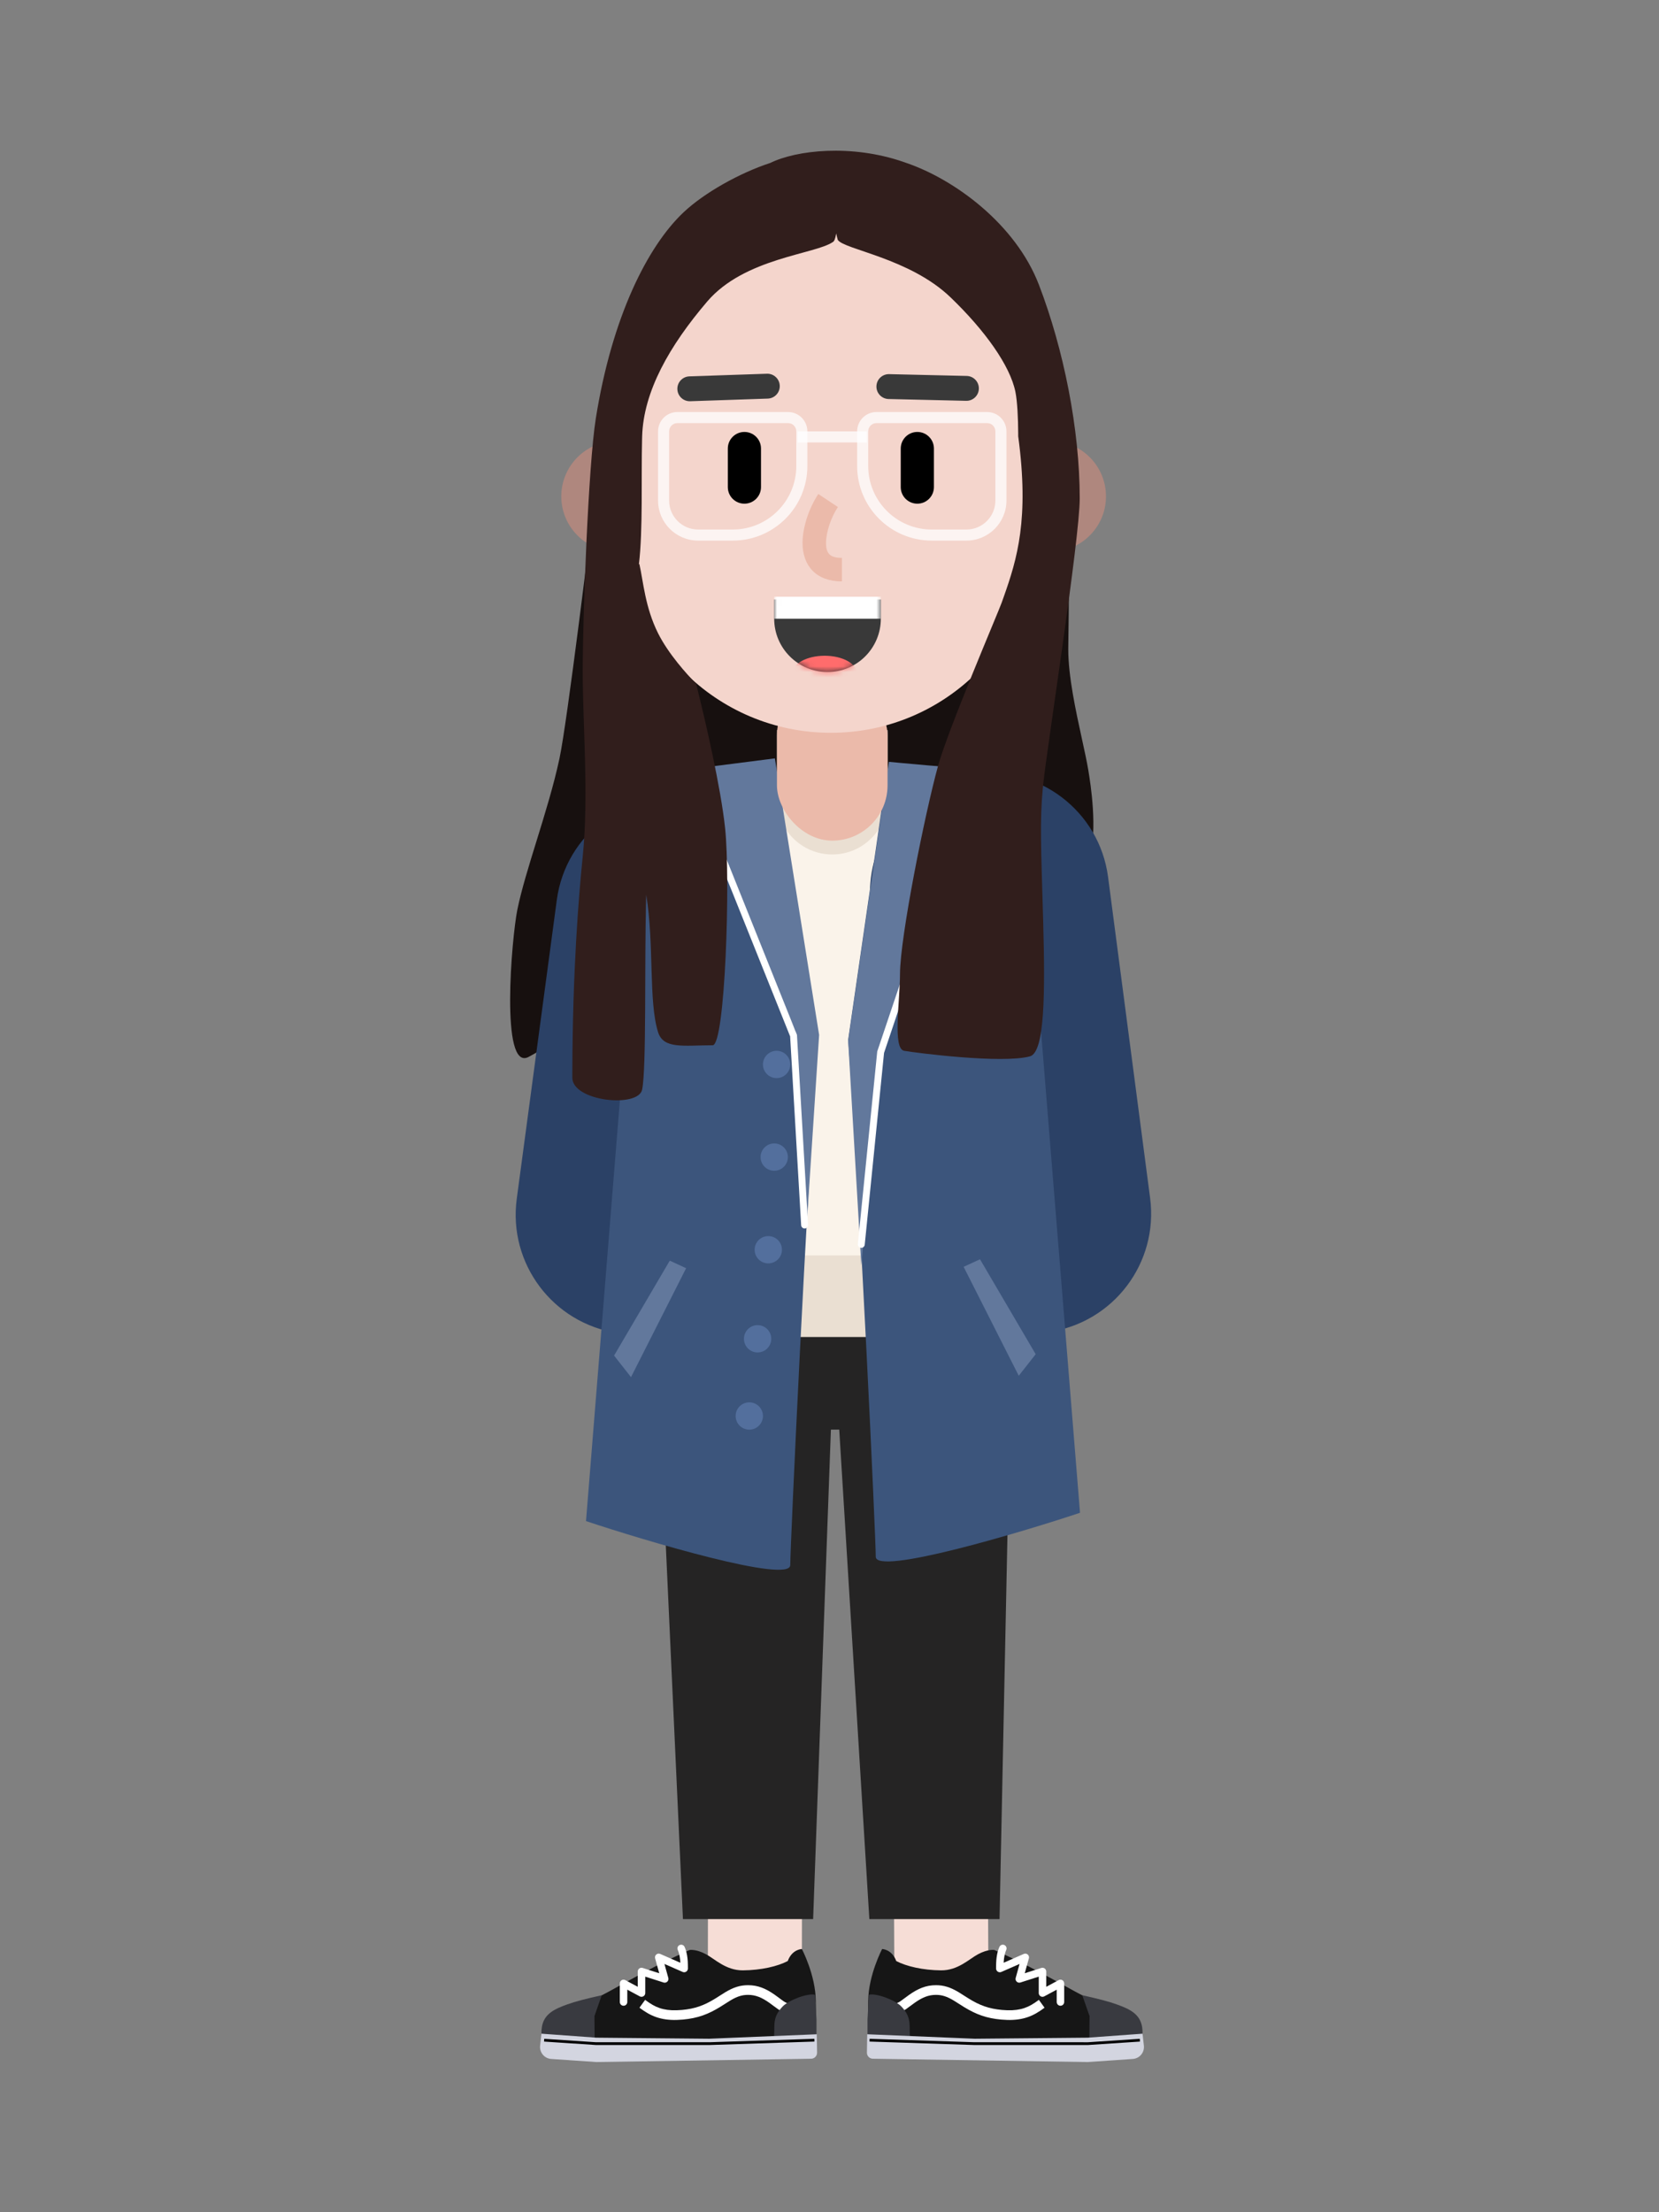 <svg width="300" height="400" viewBox="0 0 300 400" fill="none" xmlns="http://www.w3.org/2000/svg">
<rect x="0" y="0" width="300" height="400" fill="#808080" stroke="none"/>
<path d="M178.373 282.709L178.748 360.459L161.748 360.541L161.373 282.791L178.373 282.709Z" fill="#F6DDD6"/>
<path d="M128.123 272.238L145.123 272.262L144.998 359.762L127.998 359.738L128.123 272.238Z" fill="#F6DDD6"/>
<path d="M100.67 371.012C100.62 365.31 101.401 364.327 106.389 361.995C111.376 359.665 116.074 356.427 124.703 352.587C124.703 352.587 125.839 352.372 127.687 353.367C129.265 354.215 131.291 356.295 134.345 356.267C137.66 356.24 140.615 355.542 142.451 354.585C143.244 352.425 145.004 352.41 145.004 352.41C145.004 352.41 147.481 357.095 147.522 361.802C147.563 366.512 147.558 370.605 147.558 370.605L100.67 371.012Z" fill="#161616"/>
<path d="M135.273 358.95C137.02 358.95 138.444 359.528 140.034 360.638L140.218 360.769C140.517 360.987 141.429 361.671 141.657 361.824C142.012 362.062 142.245 362.168 142.376 362.179L142.398 362.18V363.93C141.864 363.93 141.371 363.728 140.772 363.337L140.681 363.277C140.39 363.081 139.323 362.28 139.145 362.153C137.773 361.176 136.637 360.7 135.273 360.7C134.194 360.7 133.32 360.986 132.19 361.645L132.068 361.717C131.723 361.922 130.47 362.727 130.285 362.842C128.101 364.196 126.19 364.924 123.477 365.169C120.373 365.449 118.355 364.884 116.428 363.582L116.267 363.472C116.213 363.434 116.157 363.395 116.099 363.354L115.635 363.019L116.661 361.601L117.03 361.868L117.189 361.981C117.265 362.035 117.337 362.084 117.408 362.132C119.011 363.215 120.631 363.669 123.319 363.426C125.675 363.214 127.314 362.606 129.222 361.441L129.43 361.312C129.733 361.121 130.761 360.462 131.136 360.235L131.171 360.214C132.61 359.356 133.796 358.95 135.273 358.95Z" fill="white"/>
<path d="M122.902 351.687C123.243 351.535 123.643 351.687 123.796 352.029C123.989 352.461 124.129 352.936 124.225 353.452L124.256 353.632C124.37 354.315 124.396 354.923 124.396 355.935C124.396 356.409 123.924 356.731 123.488 356.571L123.448 356.555L120.151 355.109L120.853 357.639C120.993 358.145 120.531 358.605 120.034 358.476L119.994 358.464L116.682 357.403L116.682 360.375C116.682 360.873 116.165 361.195 115.722 360.99L115.685 360.971L113.434 359.76L113.434 361.99C113.434 362.35 113.153 362.644 112.798 362.666L112.757 362.667C112.397 362.667 112.103 362.386 112.082 362.031L112.08 361.99V358.628C112.08 358.13 112.597 357.807 113.04 358.013L113.078 358.032L115.328 359.243L115.329 356.475C115.329 356.031 115.748 355.711 116.171 355.819L116.212 355.831L119.213 356.793L118.466 354.098C118.317 353.562 118.842 353.091 119.353 353.283L119.39 353.298L123.025 354.892L123.021 354.808C123.002 354.431 122.967 354.113 122.908 353.776L122.894 353.698C122.817 353.282 122.707 352.909 122.561 352.581C122.408 352.24 122.561 351.84 122.902 351.687Z" fill="white"/>
<path d="M102.557 362.432C104.087 361.882 105.708 361.465 108.815 360.765L107.494 364.542L107.532 368.847L98.689 368.922C98.328 368.927 97.683 368.447 97.991 366.507C98.376 364.085 100.383 363.217 102.557 362.432Z" fill="#393A40"/>
<path d="M141.523 362.805C142.641 361.63 146.148 360.32 147.398 360.692L147.648 365.165L147.648 368.92C140.456 368.922 139.898 368.922 139.898 368.922C140.282 366.497 139.398 365.042 141.523 362.805Z" fill="#393A40"/>
<path d="M147.753 371.147L147.7 367.825L128.249 368.63L107.799 368.44L97.912 367.72L97.67 369.885C97.534 371.11 98.445 372.202 99.674 372.287L107.848 372.847L146.687 372.247C147.285 372.237 147.762 371.745 147.753 371.147Z" fill="#D3D5E0"/>
<path d="M147.264 368.643L147.281 369.142L128.398 369.765L107.756 369.767L98.381 369.144L98.414 368.645L107.773 369.267L128.39 369.265L147.264 368.643Z" fill="black"/>
<path d="M203.851 371.012C203.901 365.31 203.119 364.327 198.132 361.995C193.144 359.665 188.446 356.427 179.817 352.587C179.817 352.587 178.682 352.372 176.833 353.367C175.255 354.215 173.229 356.295 170.176 356.267C166.86 356.24 163.905 355.542 162.07 354.585C161.276 352.425 159.517 352.41 159.517 352.41C159.517 352.41 157.04 357.095 156.999 361.802C156.958 366.512 156.962 370.605 156.962 370.605L203.851 371.012Z" fill="#161616"/>
<path d="M169.247 358.95C170.679 358.95 171.836 359.331 173.215 360.135L173.349 360.214C173.724 360.437 174.995 361.254 175.158 361.355C177.127 362.576 178.788 363.208 181.201 363.426C183.89 363.669 185.51 363.215 187.113 362.132L187.257 362.033L187.634 361.765L187.86 361.601L188.886 363.019L188.51 363.29L188.336 363.414C188.252 363.473 188.173 363.528 188.093 363.582C186.166 364.884 184.148 365.449 181.044 365.169C178.391 364.93 176.505 364.228 174.381 362.931L174.125 362.772C173.76 362.541 172.756 361.897 172.453 361.717C171.262 361.007 170.366 360.7 169.247 360.7C167.925 360.7 166.817 361.147 165.5 362.065L165.329 362.187C165.068 362.377 164.178 363.044 163.871 363.255L163.839 363.277C163.229 363.687 162.733 363.908 162.203 363.928L162.123 363.93V362.18C162.241 362.18 162.462 362.087 162.802 361.865L162.864 361.824C163.1 361.665 164.075 360.934 164.335 360.746L164.361 360.727C166.002 359.558 167.455 358.95 169.247 358.95Z" fill="white"/>
<path d="M180.725 352.029C180.877 351.688 181.277 351.535 181.619 351.687C181.96 351.84 182.113 352.24 181.96 352.581C181.814 352.909 181.704 353.282 181.627 353.698C181.559 354.065 181.52 354.402 181.499 354.808L181.495 354.892L185.131 353.298C185.641 353.074 186.181 353.527 186.064 354.06L186.055 354.098L185.307 356.793L188.309 355.831C188.732 355.695 189.164 355.997 189.191 356.432L189.192 356.475L189.192 359.243L191.443 358.032C191.881 357.796 192.41 358.098 192.439 358.585L192.44 358.628V361.99C192.44 362.364 192.137 362.667 191.764 362.667C191.404 362.667 191.11 362.386 191.088 362.031L191.087 361.99L191.087 359.76L188.836 360.971C188.398 361.207 187.869 360.905 187.84 360.417L187.839 360.375L187.839 357.403L184.526 358.464C184.027 358.625 183.549 358.182 183.658 357.679L183.668 357.639L184.37 355.109L181.073 356.555C180.639 356.745 180.154 356.442 180.126 355.978L180.124 355.935L180.126 355.559C180.133 354.684 180.172 354.121 180.296 353.452C180.391 352.936 180.531 352.461 180.725 352.029Z" fill="white"/>
<path d="M201.964 362.432C200.433 361.882 198.813 361.465 195.706 360.765L197.027 364.542L196.989 368.847L205.832 368.922C206.193 368.927 206.838 368.447 206.53 366.507C206.145 364.085 204.138 363.217 201.964 362.432Z" fill="#393A40"/>
<path d="M162.998 362.805C161.88 361.63 158.372 360.32 157.122 360.692L156.873 365.165L156.873 368.92C164.064 368.922 164.623 368.922 164.623 368.922C164.238 366.497 165.123 365.042 162.998 362.805Z" fill="#393A40"/>
<path d="M156.768 371.147L156.821 367.825L176.271 368.63L196.722 368.44L206.609 367.72L206.85 369.885C206.987 371.11 206.076 372.202 204.846 372.287L196.673 372.847L157.834 372.247C157.236 372.237 156.758 371.745 156.768 371.147Z" fill="#D3D5E0"/>
<path d="M157.256 368.643L176.123 369.265L196.731 369.268L206.106 368.645L206.14 369.144L196.748 369.767L176.115 369.765L157.24 369.142L157.256 368.643Z" fill="black"/>
<path d="M150.498 238H182.998L180.748 347H157.205L150.498 238Z" fill="#252424"/>
<path d="M150.998 238H118.498L123.498 347H147.041L150.998 238Z" fill="#252424"/>
<path fill-rule="evenodd" clip-rule="evenodd" d="M108.426 82.125C106.801 96.167 102.555 130.658 101.175 137.125C100.14 141.978 98.535 147.166 97.02 152.065C95.608 156.63 94.274 160.943 93.551 164.5C92.536 169.488 90.426 193.75 95.551 191.125C98.869 189.425 138.969 165.551 160.582 147.255C162.94 148.916 167.099 150.469 171.176 151.992C175.102 153.458 178.952 154.896 181.05 156.375C201.8 171 197.675 144.5 196.8 139.25C196.54 137.692 196.116 135.748 195.646 133.602C194.535 128.517 193.175 122.297 193.175 117.375C193.175 116.784 193.191 115.716 193.21 114.376C193.269 110.333 193.363 103.818 193.175 100.5L187.3 101.25L172.925 113.375C172.114 115.251 170.403 118.598 168.438 122.443C167.379 124.515 166.247 126.731 165.141 128.94L114.301 79.75L108.426 82.125Z" fill="#17100F"/>
<path d="M150.748 258.5C166.626 258.5 179.498 252.624 179.498 245.375C179.498 238.126 166.626 232.25 150.748 232.25C134.87 232.25 121.998 238.126 121.998 245.375C121.998 252.624 134.87 258.5 150.748 258.5Z" fill="#252424"/>
<path d="M133.498 231.992V143.5H167.498V231.992C167.498 231.992 155.579 234.25 150.498 234.25C145.417 234.25 133.498 231.992 133.498 231.992Z" fill="#FAF3EA"/>
<path d="M140.498 132L144.125 133.814C148.137 135.819 152.859 135.819 156.871 133.814L160.498 132V144.5C160.498 150.023 156.021 154.5 150.498 154.5C144.975 154.5 140.498 150.023 140.498 144.5V132Z" fill="#EADFD2"/>
<path d="M133.748 241.75V227H167.748V241.75H133.748Z" fill="#EADFD2"/>
<path d="M100.689 162.712C102.293 150.751 113.377 142.418 125.313 144.202C136.996 145.948 145.114 156.748 143.545 168.456L136.3 222.514C134.697 234.475 123.612 242.808 111.676 241.024C99.993 239.278 91.875 228.478 93.444 216.77L100.689 162.712Z" fill="#2B4166"/>
<path d="M200.375 158.578C198.805 146.587 187.705 138.216 175.745 140.004C164.087 141.746 155.974 152.505 157.504 164.192L165.108 222.256C166.678 234.247 177.778 242.618 189.739 240.83C201.396 239.088 209.509 228.329 207.979 216.642L200.375 158.578Z" fill="#2B4166"/>
<path d="M105.969 275.036L116.706 141.682L139.873 140L147.998 187.375C145.851 215.721 142.904 279.545 142.904 282.982C142.904 286.417 116.706 278.615 105.969 275.036Z" fill="#3C557C"/>
<path d="M124.073 229.309L114.106 249.008L111.045 245.11L121.114 227.944L124.073 229.309Z" fill="#62789C"/>
<path d="M148.123 187.125L140.123 137.125L122.498 139.375L143.873 186.375L145.873 221.5L148.123 187.125Z" fill="#62789C"/>
<path d="M195.301 273.533L184.623 141.625L160.248 140.625L153.373 188C155.521 216.346 158.365 278.042 158.365 281.477C158.365 284.915 184.564 277.112 195.301 273.533Z" fill="#3C557C"/>
<path d="M174.256 229.059L184.223 248.758L187.284 244.86L177.215 227.694L174.256 229.059Z" fill="#62789C"/>
<path d="M153.373 188.25L160.748 137.75C160.748 137.75 173.706 139 176.623 139L159.248 190.375L155.748 228.75L153.373 188.25Z" fill="#62789C"/>
<path d="M175.906 138.801C176.016 138.474 176.37 138.298 176.698 138.408C177.012 138.514 177.186 138.844 177.102 139.16L177.091 139.2L159.863 190.383L156.37 225.063C156.337 225.393 156.053 225.636 155.727 225.625L155.686 225.622C155.356 225.589 155.112 225.305 155.124 224.979L155.126 224.938L158.633 190.118L175.906 138.801Z" fill="white"/>
<path d="M124.016 138.67C124.323 138.547 124.67 138.685 124.811 138.978L124.828 139.018L144.116 187.112L146.122 221.464C146.142 221.808 145.879 222.104 145.535 222.124C145.204 222.143 144.918 221.902 144.878 221.578L144.874 221.537L142.88 187.388L123.668 139.483C123.545 139.176 123.683 138.829 123.976 138.687L124.016 138.67Z" fill="white"/>
<path d="M140.435 194.938C141.799 194.938 142.904 193.832 142.904 192.469C142.904 191.105 141.799 189.999 140.435 189.999C139.071 189.999 137.965 191.105 137.965 192.469C137.965 193.832 139.071 194.938 140.435 194.938Z" fill="#536F9D"/>
<path d="M138.932 228.438C140.296 228.438 141.401 227.332 141.401 225.968C141.401 224.604 140.296 223.499 138.932 223.499C137.568 223.499 136.462 224.604 136.462 225.968C136.462 227.332 137.568 228.438 138.932 228.438Z" fill="#536F9D"/>
<path d="M140.005 211.688C141.369 211.688 142.475 210.582 142.475 209.218C142.475 207.854 141.369 206.749 140.005 206.749C138.641 206.749 137.536 207.854 137.536 209.218C137.536 210.582 138.641 211.688 140.005 211.688Z" fill="#536F9D"/>
<path d="M136.999 244.543C138.363 244.543 139.468 243.437 139.468 242.074C139.468 240.71 138.363 239.604 136.999 239.604C135.635 239.604 134.529 240.71 134.529 242.074C134.529 243.437 135.635 244.543 136.999 244.543Z" fill="#536F9D"/>
<path d="M135.496 258.501C136.86 258.501 137.965 257.396 137.965 256.032C137.965 254.668 136.86 253.562 135.496 253.562C134.132 253.562 133.026 254.668 133.026 256.032C133.026 257.396 134.132 258.501 135.496 258.501Z" fill="#536F9D"/>
<rect x="140.498" y="123" width="20" height="29" rx="10" fill="#EBBAAA"/>
<path opacity="0.5" d="M189.998 99.75C195.521 99.75 199.998 95.273 199.998 89.75C199.998 84.227 195.521 79.75 189.998 79.75C184.475 79.75 179.998 84.227 179.998 89.75C179.998 95.273 184.475 99.75 189.998 99.75Z" fill="#DE8E7C"/>
<path opacity="0.5" d="M111.498 99.75C105.975 99.75 101.498 95.273 101.498 89.75C101.498 84.227 105.975 79.75 111.498 79.75C117.021 79.75 121.498 84.227 121.498 89.75C121.498 95.273 117.021 99.75 111.498 99.75Z" fill="#DE8E7C"/>
<path d="M112.748 68.5C112.748 47.789 129.537 31 150.248 31C170.959 31 187.748 47.789 187.748 68.5V95C187.748 115.711 170.959 132.5 150.248 132.5C129.537 132.5 112.748 115.711 112.748 95V68.5Z" fill="#F4D5CC"/>
<path fill-rule="evenodd" clip-rule="evenodd" d="M158.498 74.5H178.498C180.431 74.5 181.998 76.067 181.998 78V90.5C181.998 94.504 178.752 97.75 174.748 97.75H168.498C161.042 97.75 154.998 91.706 154.998 84.25V78C154.998 76.067 156.565 74.5 158.498 74.5ZM178.498 76.5H158.498C157.67 76.5 156.998 77.171 156.998 78V84.25C156.998 90.601 162.147 95.75 168.498 95.75H174.748C177.648 95.75 179.998 93.4 179.998 90.5V78C179.998 77.171 179.327 76.5 178.498 76.5Z" fill="white" fill-opacity="0.75"/>
<path fill-rule="evenodd" clip-rule="evenodd" d="M122.498 74.5H142.498C144.431 74.5 145.998 76.067 145.998 78V84.25C145.998 91.706 139.954 97.75 132.498 97.75H126.248C122.244 97.75 118.998 94.504 118.998 90.5V78C118.998 76.067 120.565 74.5 122.498 74.5ZM142.498 76.5H122.498C121.67 76.5 120.998 77.171 120.998 78V90.5C120.998 93.4 123.349 95.75 126.248 95.75H132.498C138.849 95.75 143.998 90.601 143.998 84.25V78C143.998 77.171 143.327 76.5 142.498 76.5Z" fill="white" fill-opacity="0.75"/>
<rect x="144.248" y="78" width="12.5" height="2" fill="white" fill-opacity="0.75"/>
<path d="M165.882 78.102C167.514 78.102 168.841 79.404 168.881 81.026L168.882 81.102V88.074C168.882 89.731 167.539 91.074 165.882 91.074C164.251 91.074 162.924 89.772 162.883 88.15L162.882 88.074V81.102C162.882 79.445 164.226 78.102 165.882 78.102Z" fill="black"/>
<path d="M134.613 78.102C136.245 78.102 137.572 79.404 137.612 81.026L137.613 81.102V88.074C137.613 89.731 136.27 91.074 134.613 91.074C132.982 91.074 131.655 89.772 131.614 88.15L131.613 88.074V81.102C131.613 79.445 132.956 78.102 134.613 78.102Z" fill="black"/>
<path fill-rule="evenodd" clip-rule="evenodd" d="M159.282 108.401V111.867C159.282 117.192 154.965 121.509 149.64 121.509C144.315 121.509 139.998 117.192 139.998 111.867V108.401H159.282Z" fill="#393939"/>
<mask id="mask0_0_4317" style="mask-type:luminance" maskUnits="userSpaceOnUse" x="139" y="106" width="21" height="16">
<path fill-rule="evenodd" clip-rule="evenodd" d="M159.154 106.75C159.238 107.262 159.282 107.786 159.282 108.322V111.867C159.282 117.192 154.965 121.509 149.64 121.509C144.315 121.509 139.998 117.192 139.998 111.867V108.322C139.998 107.786 140.042 107.262 140.126 106.75H159.154Z" fill="white"/>
</mask>
<g mask="url(#mask0_0_4317)">
<path d="M149.126 124.902C145.914 124.902 143.311 123.484 143.311 121.736C143.311 119.987 145.914 118.569 149.126 118.569C152.337 118.569 154.94 119.987 154.94 121.736C154.94 123.484 152.337 124.902 149.126 124.902Z" fill="#FF6C6C"/>
<rect width="19.284" height="3.977" transform="matrix(-1 0 0 1 159.282 107.901)" fill="white"/>
</g>
<path d="M163.655 29.375L163.959 29.485C172.535 32.419 183.635 40.462 187.873 51.5C192.346 63.147 195.248 77.625 195.248 90.125C195.248 97.5 189.248 135.75 188.623 142L188.569 142.558C188.019 148.474 188.254 153.171 188.612 165.609L188.645 166.785C188.997 179.566 188.943 190.259 186.248 191C181.248 192.375 165.623 190.375 163.498 190C161.373 189.625 162.748 180.95 162.748 176.125C162.748 169.5 167.248 147.125 169.623 138.5C171.448 131.872 180.498 110.75 181.123 109L181.506 107.924C183.926 101.095 186.142 93.838 184.123 78.875L184.122 78.353C184.107 75.709 183.974 72.633 183.623 70.875C182.677 66.144 178.123 59.75 171.873 53.75C164.486 46.658 152.623 45.125 151.498 43.375C151.394 43.019 151.298 42.624 151.212 42.199L151.184 42.366C151.049 43.131 150.857 43.639 150.621 43.753C147.371 46.003 134.621 46.628 127.887 54.518C121.058 62.518 116.371 70.753 116.121 78.878L116.105 79.478C115.937 86.165 116.281 95.854 115.537 102.018L115.598 102.006C115.607 102.004 115.616 102.002 115.623 102C116.331 105.125 116.642 109.787 118.998 114.5C120.873 118.25 124.248 121.958 125.873 123.625L126.051 124.325C127.529 130.197 130.355 142.454 131.123 149.75C132.123 159.25 131.123 189 128.873 189C123.65 189 119.975 189.75 118.998 186.625C117.248 181.024 118.33 170.847 116.854 161.791L116.835 162.514C116.53 174.463 116.914 193.036 116.121 197C115.439 200.415 103.498 199.128 103.498 194.875L103.499 193.763C103.542 175.701 104.619 162.317 105.372 154.878C106.497 143.753 105.372 131.128 105.372 121.378C105.372 111.628 106.371 84.253 107.746 75.628C110.676 57.25 117.121 44.503 123.621 38.378C127.348 34.867 133.744 31.273 139.302 29.458L139.211 29.503C144.003 27.107 154.012 26.04 163.372 29.276L163.655 29.375Z" fill="#311E1C"/>
<path d="M160.789 67.65L174.812 67.976C176.055 68.005 177.038 69.036 177.009 70.278C176.981 71.498 175.986 72.469 174.774 72.476L174.708 72.475L160.684 72.149C159.442 72.12 158.458 71.09 158.487 69.847C158.515 68.627 159.51 67.656 160.722 67.65L160.789 67.65Z" fill="#393939"/>
<path d="M138.681 67.576C139.923 67.534 140.964 68.507 141.006 69.748C141.048 70.968 140.11 71.994 138.9 72.07L138.834 72.073L124.815 72.549C123.573 72.591 122.532 71.619 122.49 70.377C122.448 69.157 123.386 68.131 124.596 68.055L124.662 68.052L138.681 67.576Z" fill="#393939"/>
<path d="M147.98 89.321L151.516 91.679C150.314 93.481 149.373 96.188 149.373 98.156C149.373 100.055 150.059 100.852 152.157 100.875L152.248 100.875V105.125C147.612 105.125 145.123 102.325 145.123 98.156C145.123 95.332 146.298 91.905 147.893 89.454L147.98 89.321Z" fill="#EBBAAA"/>
</svg>

